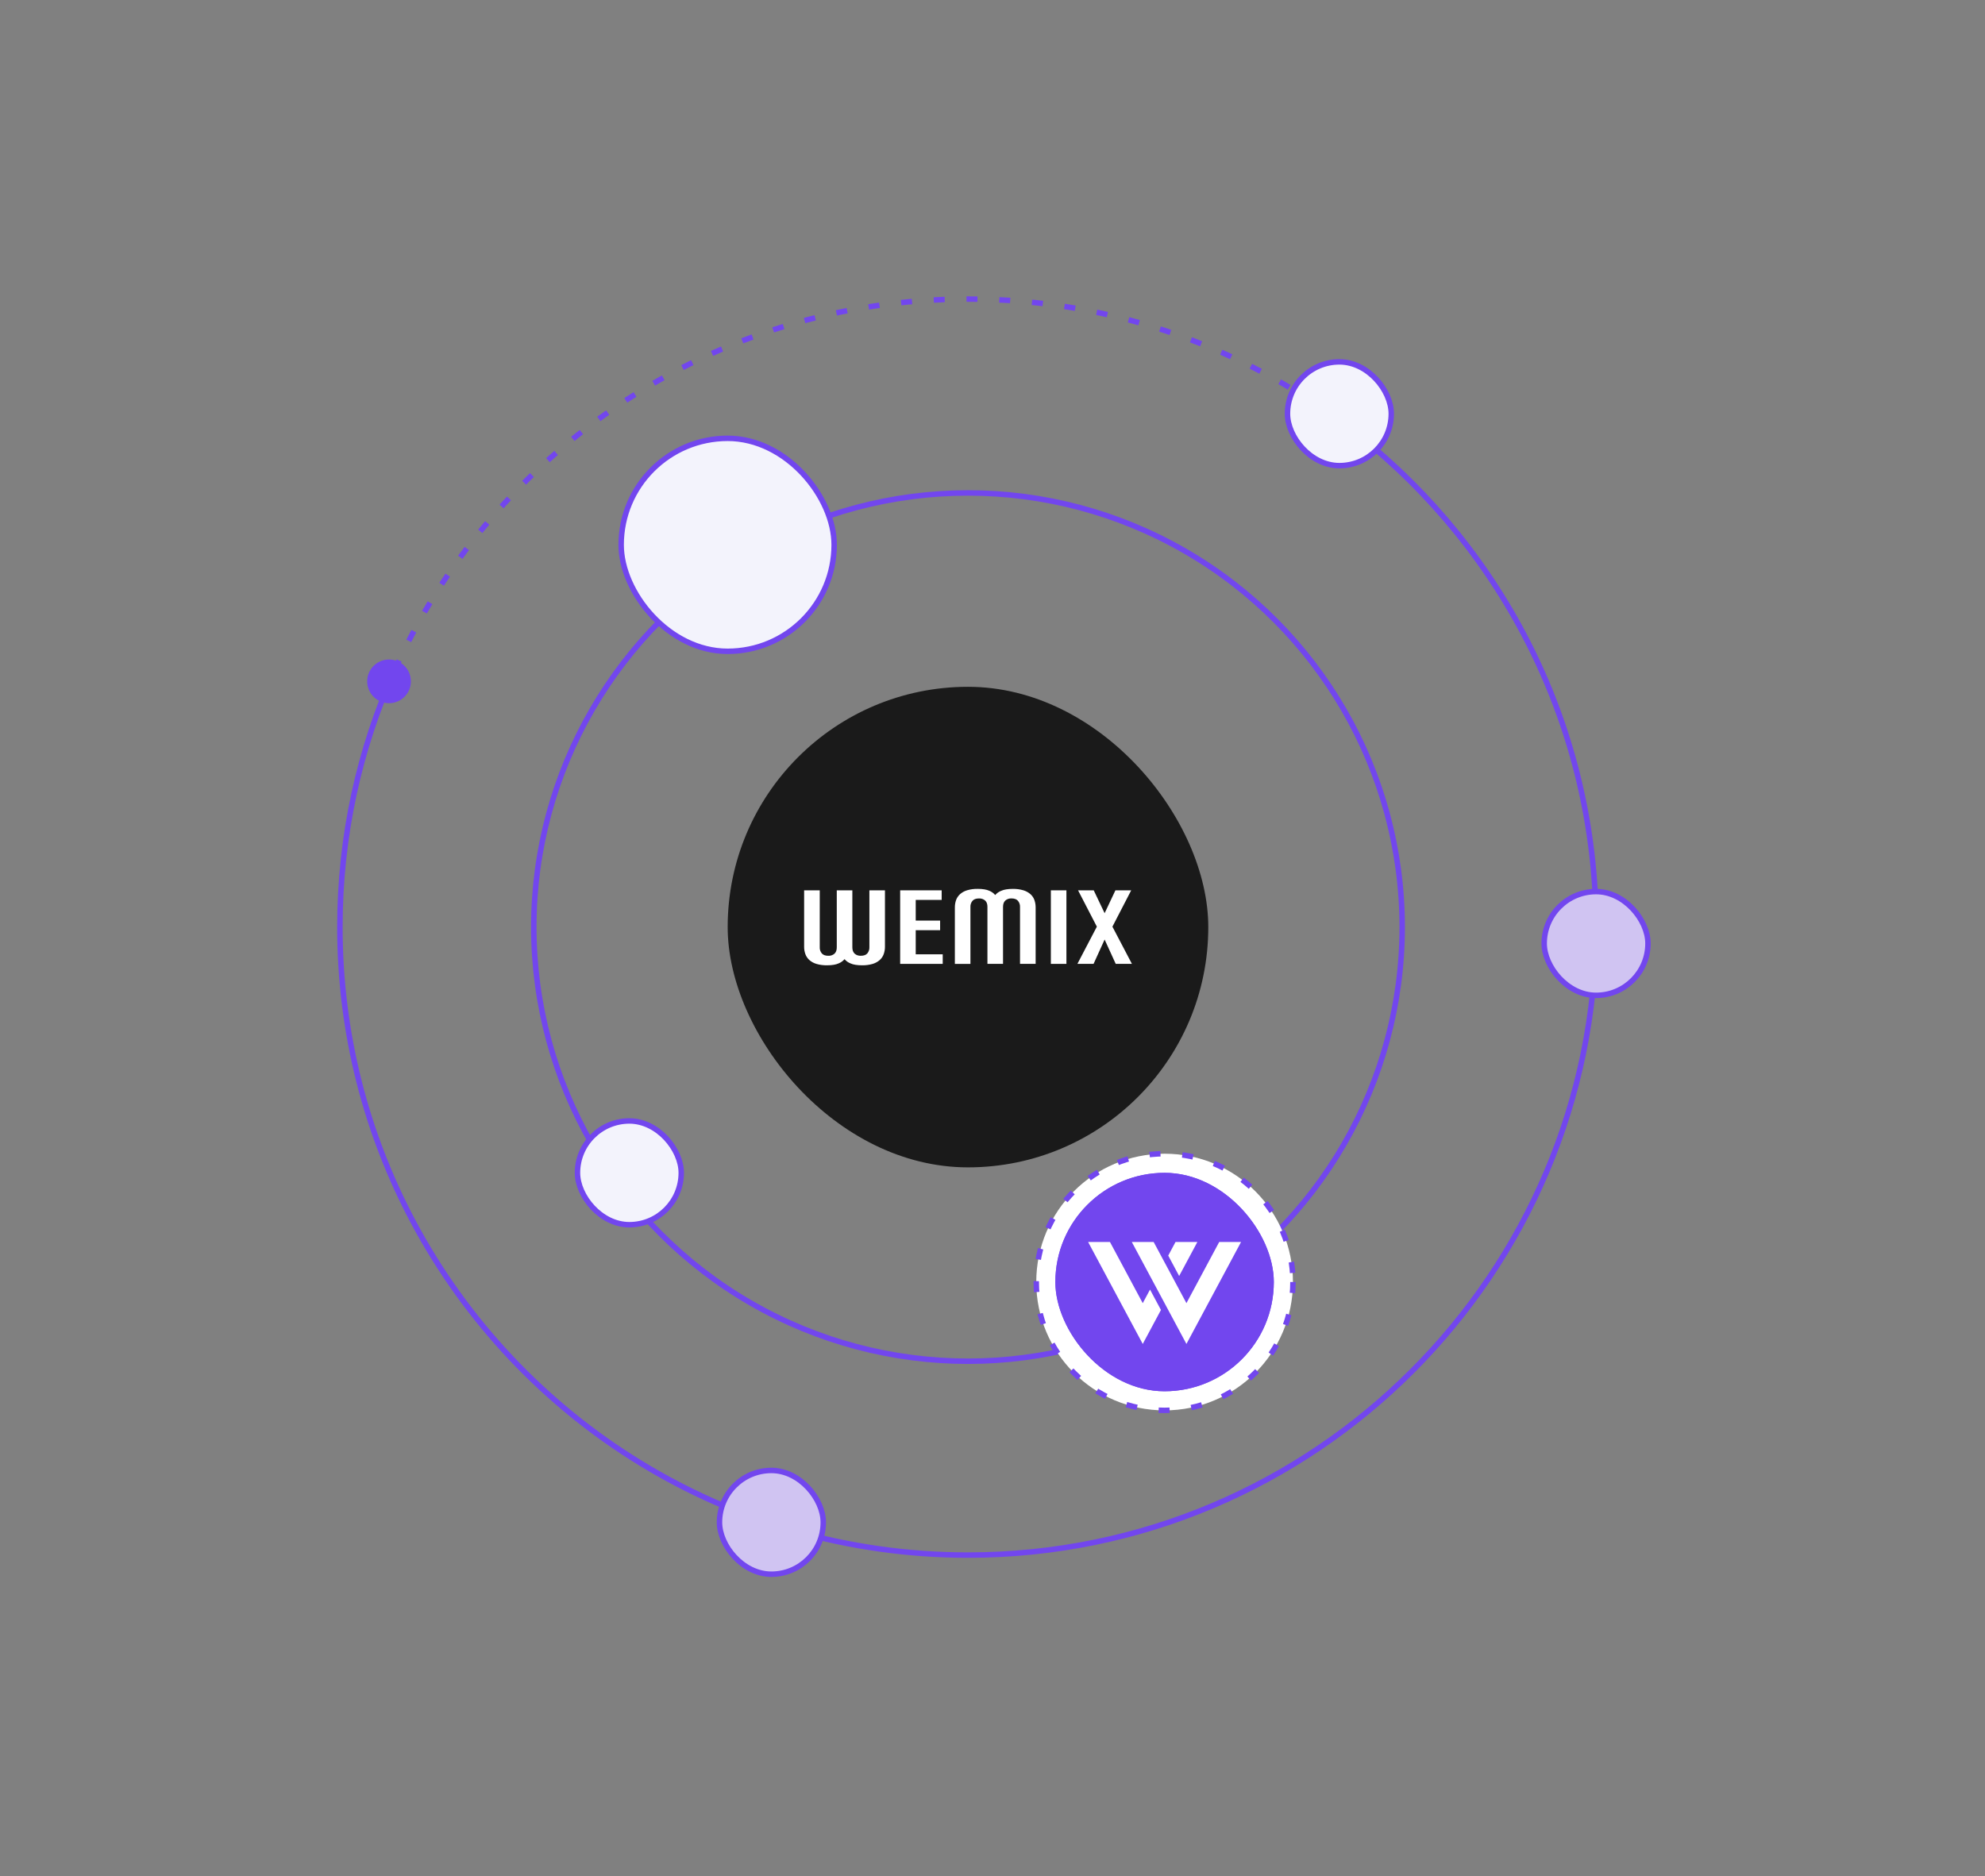 <svg width="292" height="276" viewBox="0 0 292 276" fill="none" xmlns="http://www.w3.org/2000/svg">
<rect x="0" y="0" width="292" height="276" fill="#808080" stroke="none"/>
<path d="M58.044 98.633C52.875 110.161 50 122.942 50 136.393C50 152.074 53.906 166.842 60.799 179.778C76.336 208.938 107.046 228.787 142.393 228.787C193.42 228.787 234.786 187.421 234.786 136.393C234.786 107.077 221.133 80.95 199.838 64.024" stroke="#7246EE" stroke-width="0.803"/>
<path d="M58.043 98.632C72.481 66.431 104.817 44 142.393 44C164.104 44 184.066 51.489 199.837 64.024" stroke="#7246EE" stroke-width="0.803" stroke-dasharray="1.61 3.21 1.61 3.21"/>
<circle cx="142.395" cy="136.393" r="63.872" stroke="#7246EE" stroke-width="0.803"/>
<circle cx="57.229" cy="100.24" r="3.214" fill="#7246EE"/>
<rect x="107.043" y="101.043" width="70.701" height="70.701" rx="35.35" fill="#1A1A1A"/>
<circle cx="171.317" cy="188.615" r="18.88" fill="white" stroke="#7246EE" stroke-width="0.803" stroke-dasharray="1.61 3.21"/>
<g clip-path="url(#clip0_3_5320)">
<path d="M123.094 130.986H125.383V139.365C125.383 139.78 125.494 140.087 125.714 140.297C125.836 140.408 125.982 140.491 126.141 140.546C126.3 140.6 126.469 140.622 126.638 140.613C127.063 140.613 127.377 140.498 127.585 140.27C127.8 140.008 127.906 139.681 127.89 139.352V130.986H130.179V139.273C130.183 139.65 130.121 140.022 129.994 140.379C129.874 140.708 129.673 141.008 129.403 141.248C129.105 141.507 128.747 141.701 128.359 141.814C127.855 141.959 127.328 142.026 126.799 142.015C126.088 142.015 125.524 141.923 125.113 141.737C124.769 141.602 124.466 141.385 124.235 141.112C124.002 141.385 123.702 141.6 123.357 141.737C122.946 141.923 122.385 142.015 121.671 142.015C121.144 142.026 120.618 141.959 120.114 141.814C119.724 141.701 119.366 141.507 119.068 141.248C118.797 141.006 118.597 140.708 118.476 140.379C118.347 140.022 118.285 139.647 118.289 139.273V130.986H120.588V139.352C120.569 139.681 120.678 140.008 120.893 140.27C121.096 140.498 121.412 140.613 121.84 140.616C122.008 140.625 122.177 140.602 122.336 140.548C122.496 140.494 122.641 140.408 122.764 140.3C122.983 140.09 123.092 139.778 123.092 139.367V130.986H123.094Z" fill="white"/>
<path d="M132.419 130.986H138.525V132.395H134.706V135.437H138.294V136.851H134.706V140.399H138.677V141.807H132.417V130.986H132.419Z" fill="white"/>
<path d="M145.257 133.429C145.257 133.013 145.148 132.706 144.929 132.496C144.806 132.388 144.661 132.302 144.501 132.248C144.342 132.194 144.173 132.171 144.005 132.18C143.577 132.18 143.266 132.295 143.058 132.526C142.843 132.788 142.734 133.113 142.753 133.444V141.808H140.464V133.514C140.459 133.14 140.521 132.765 140.646 132.408C140.766 132.079 140.97 131.781 141.237 131.539C141.535 131.28 141.894 131.086 142.282 130.973C142.785 130.828 143.312 130.761 143.839 130.772C144.55 130.772 145.114 130.864 145.525 131.049C145.867 131.187 146.167 131.404 146.398 131.679C146.634 131.404 146.939 131.189 147.285 131.054C147.696 130.869 148.258 130.776 148.971 130.776C149.496 130.765 150.018 130.831 150.521 130.975C150.912 131.088 151.272 131.282 151.572 131.542C151.843 131.781 152.046 132.081 152.164 132.411C152.288 132.767 152.351 133.142 152.346 133.517V141.805H150.048V133.442C150.066 133.113 149.958 132.785 149.743 132.523C149.54 132.293 149.225 132.178 148.796 132.178C148.627 132.169 148.458 132.192 148.301 132.246C148.144 132.3 147.999 132.384 147.876 132.494C147.657 132.704 147.548 133.013 147.548 133.426V141.805H145.255V133.429H145.257Z" fill="white"/>
<path d="M156.874 141.807H154.585V130.986H156.874V141.807Z" fill="white"/>
<path d="M158.586 130.986H160.891L162.494 134.35L164.081 130.986H166.403L163.64 136.331L166.509 141.805H164.127L162.494 138.227L160.868 141.805H158.489L161.351 136.331L158.586 130.986Z" fill="white"/>
</g>
<rect x="227.156" y="131.171" width="15.265" height="15.265" rx="7.632" fill="#D0C4F2"/>
<rect x="227.156" y="131.171" width="15.265" height="15.265" rx="7.632" stroke="#7246EE" stroke-width="0.803"/>
<rect x="105.839" y="216.333" width="15.265" height="15.265" rx="7.632" fill="#D0C4F2"/>
<rect x="105.839" y="216.333" width="15.265" height="15.265" rx="7.632" stroke="#7246EE" stroke-width="0.803"/>
<rect x="189.394" y="53.239" width="15.265" height="15.265" rx="7.632" fill="#F3F3FC"/>
<rect x="189.394" y="53.239" width="15.265" height="15.265" rx="7.632" stroke="#7246EE" stroke-width="0.803"/>
<g clip-path="url(#clip1_3_5320)">
<rect x="155.246" y="172.547" width="32.137" height="32.137" rx="16.068" fill="white"/>
<circle cx="171.314" cy="188.615" r="16.068" fill="#7246EE"/>
<path fill-rule="evenodd" clip-rule="evenodd" d="M163.28 182.724H160.066L168.101 197.721L170.779 192.722L169.172 189.722L168.904 190.222L168.101 191.722L167.297 190.222L163.28 182.724ZM169.707 188.722L170.511 190.222L171.314 191.722L172.519 193.971L174.528 197.721L182.562 182.724H179.348L175.331 190.222L174.528 191.722L173.725 190.222L172.921 188.722L171.314 185.723L169.707 182.724H166.494L169.707 188.722ZM176.135 182.724L173.457 187.723L171.85 184.723L172.921 182.724H176.135Z" fill="white"/>
</g>
<rect x="155.648" y="172.949" width="31.333" height="31.333" rx="15.667" stroke="#7246EE" stroke-width="0.803"/>
<rect x="84.949" y="164.915" width="15.265" height="15.265" rx="7.632" fill="#F3F3FC"/>
<rect x="84.949" y="164.915" width="15.265" height="15.265" rx="7.632" stroke="#7246EE" stroke-width="0.803"/>
<rect x="91.374" y="64.487" width="31.333" height="31.333" rx="15.667" fill="#F3F3FC"/>
<rect x="91.374" y="64.487" width="31.333" height="31.333" rx="15.667" stroke="#7246EE" stroke-width="0.803"/>
<defs>
<clipPath id="clip0_3_5320">
<rect width="48.205" height="11.248" fill="white" transform="translate(118.289 130.769)"/>
</clipPath>
<clipPath id="clip1_3_5320">
<rect x="155.246" y="172.547" width="32.137" height="32.137" rx="16.068" fill="white"/>
</clipPath>
</defs>
</svg>
